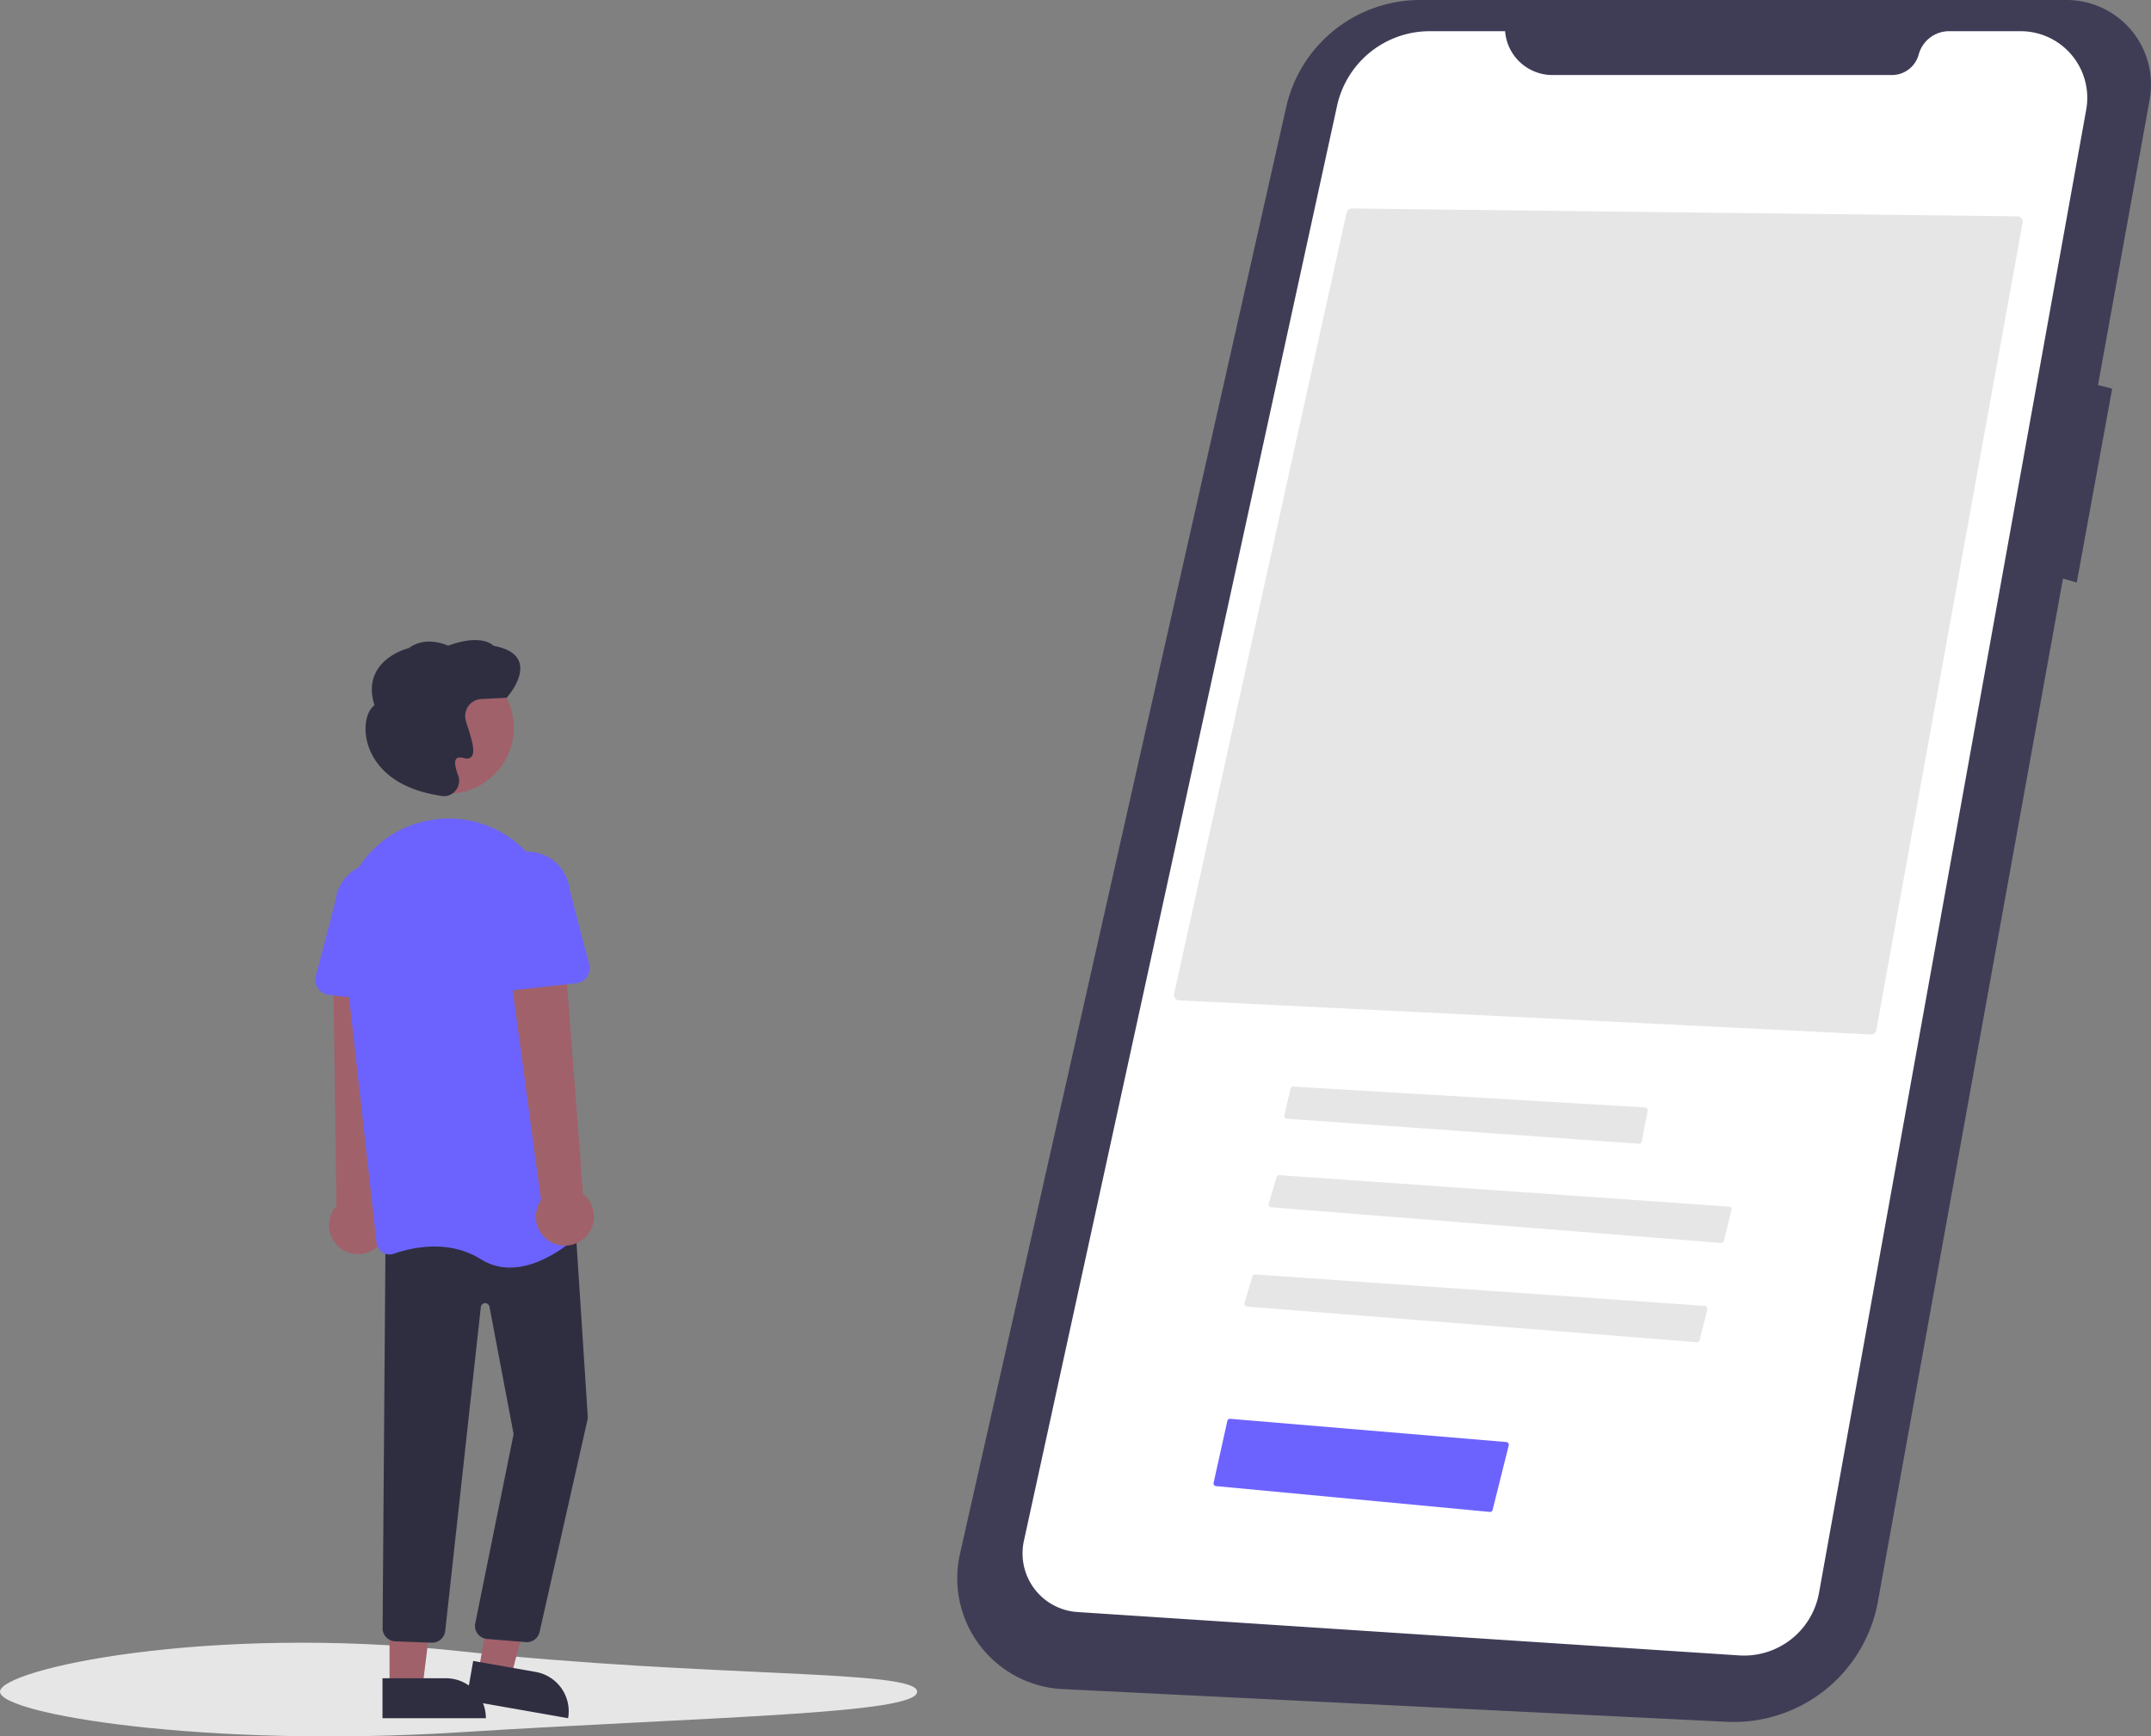 <svg xmlns="http://www.w3.org/2000/svg"
     width="801.575"
     height="647.182"
     viewBox="0 0 801.575 647.182"
>
  <rect x="0" y="0" width="801.575" height="647.182" fill="#808080" stroke="none"/>
  <g id="Group_6"
     data-name="Group 6"
     transform="translate(-231.222 -125)"
  >
    <path id="Path_80"
          data-name="Path 80"
          d="M1001.142,124.77H760.527a51.15,51.15,0,0,0-49.9,39.9L589.051,703.938a41.34,41.34,0,0,0,38.294,50.382L874.7,766.507a54.615,54.615,0,0,0,56.43-44.828L1000.1,340.412l5.131,1.466,13.2-72.265-5.281-1.32,19.251-106.426a31.493,31.493,0,0,0-31.25-37.1Z"
          transform="translate(-0.099 0.231)"
          fill="#3f3d56"
    />
    <path id="Path_81"
          data-name="Path 81"
          d="M792.2,136.395H764.116a35.349,35.349,0,0,0-34.536,27.813l-116.7,534.868A21.9,21.9,0,0,0,632.849,725.6L879.4,741.76a28.367,28.367,0,0,0,29.773-23.277l99.58-552.838a24.846,24.846,0,0,0-24.452-29.25H957.658a11.726,11.726,0,0,0-11.323,8.677h0a10.352,10.352,0,0,1-10,7.661H809.847A17.7,17.7,0,0,1,792.2,136.395Z"
          transform="translate(-0.099 0.231)"
          fill="#fff"
    />
    <path id="Path_93"
          data-name="Path 93"
          d="M928.494,510.313a2,2,0,0,0,2.036-1.638l54.523-300.917a2.021,2.021,0,0,0-.417-1.632,1.962,1.962,0,0,0-1.5-.729l-248.059-2.93h-.023a1.988,1.988,0,0,0-1.925,1.562L668.853,495.179a2.021,2.021,0,0,0,.356,1.648,1.964,1.964,0,0,0,1.473.785Z"
          transform="translate(-0.099 0.231)"
          fill="#e6e6e6"
    />
    <path id="Path_94"
          data-name="Path 94"
          d="M713.229,529.535a1,1,0,0,0-.973.773l-2.323,9.956a1,1,0,0,0,.9,1.225l131.23,9.327a1.009,1.009,0,0,0,1.053-.807l2.234-11.519a1,1,0,0,0-.922-1.188L713.29,529.537Z"
          transform="translate(-0.099 0.465)"
          fill="#e6e6e6"
    />
    <path id="Path_95"
          data-name="Path 95"
          d="M872.666,587.808a1,1,0,0,0,1.051-.758l2.844-11.543a1,1,0,0,0-.9-1.237L708.072,562.549a.989.989,0,0,0-1.029.713l-2.955,9.975a1,1,0,0,0,.878,1.28Z"
          transform="translate(-0.099 0.454)"
          fill="#e6e6e6"
    />
    <path id="Path_96"
          data-name="Path 96"
          d="M863.666,624.808a1,1,0,0,0,1.051-.758l2.844-11.543a1,1,0,0,0-.9-1.237L699.072,599.549a.989.989,0,0,0-1.029.713l-2.955,9.975a1,1,0,0,0,.878,1.28Z"
          transform="translate(-0.099 0.454)"
          fill="#e6e6e6"
    />
    <path id="Path_79"
          data-name="Path 79"
          d="M508.877,752.008c0,8.369-76.605,9.26-170.889,15.153-94.2,5.887-170.889-6.784-170.889-15.153s77.047-25.207,170.889-15.153C432.272,746.957,508.877,743.639,508.877,752.008Z"
          transform="translate(64.123 3.512)"
          fill="#e6e6e6"
    />
    <path id="Path_97"
          data-name="Path 97"
          d="M786.481,688.283a.989.989,0,0,0,1.064-.754l6.013-24.051a1,1,0,0,0-.886-1.24l-102.916-8.656a1.018,1.018,0,0,0-1.06.779l-5.129,23.083a1,1,0,0,0,.883,1.213Z"
          transform="translate(-0.099 0.231)"
          fill="#6c63ff"
    />
    <path id="Path_111"
          data-name="Path 111"
          d="M315.09,570.537a10.743,10.743,0,0,0,1.582-16.4l4.167-93.018L299.624,463.5l1.233,90.985a10.8,10.8,0,0,0,14.234,16.048Z"
          transform="translate(55.741 19.97)"
          fill="#a0616a"
    />
    <path id="Path_112"
          data-name="Path 112"
          d="M69.534,574.966l12.075,2.123,11.934-45.564-15.821-3.133Z"
          transform="translate(340 173)"
          fill="#a0616a"
    />
    <path id="Path_113"
          data-name="Path 113"
          d="M350.232,727.314h38.531V742.2H365.119a14.887,14.887,0,0,1-14.887-14.887Z"
          transform="translate(661.936 1542.365) rotate(-170.029)"
          fill="#2f2e41"
    />
    <path id="Path_114"
          data-name="Path 114"
          d="M36.392,581.01h12.26l5.832-47.288H36.39Z"
          transform="translate(340 173)"
          fill="#a0616a"
    />
    <path id="Path_115"
          data-name="Path 115"
          d="M318.024,730.536h38.531v14.887H332.911a14.887,14.887,0,0,1-14.887-14.887h0Z"
          transform="translate(730.354 1495.915) rotate(179.997)"
          fill="#2f2e41"
    />
    <path id="Path_116"
          data-name="Path 116"
          d="M371.8,717.09a4.735,4.735,0,0,1-.572-.034l-14.43-1.187a4.881,4.881,0,0,1-4.243-5.659l14.325-70.681-9-47.474a1.627,1.627,0,0,0-3.219.16L341.4,712.842a4.924,4.924,0,0,1-5.21,4.437l-13.595-.506a4.888,4.888,0,0,1-4.536-4.631l1.086-145.768,70.481-8.81,4.924,76.041-.02.081-17.991,79.675A4.886,4.886,0,0,1,371.8,717.09Z"
          transform="translate(55.741 19.97)"
          fill="#2f2e41"
    />
    <circle id="Ellipse_16"
            data-name="Ellipse 16"
            cx="24.561"
            cy="24.561"
            r="24.561"
            transform="translate(373.568 371.694)"
            fill="#a0616a"
    />
    <path id="Path_117"
          data-name="Path 117"
          d="M365.53,577.467a20.111,20.111,0,0,1-10.857-3.106c-11.9-7.436-25.411-4.481-32.407-2.057a4.88,4.88,0,0,1-4.221-.481,4.811,4.811,0,0,1-2.224-3.552L303.1,454.646c-2.132-19.038,9.336-36.937,27.268-42.56h0q1.011-.317,2.055-.6a39.569,39.569,0,0,1,32.972,5.723,40.2,40.2,0,0,1,17.167,29.353l10.711,114.387a4.807,4.807,0,0,1-1.527,4.007C387.99,568.428,377.092,577.466,365.53,577.467Z"
          transform="translate(55.741 19.97)"
          fill="#6c63ff"
    />
    <path id="Path_118"
          data-name="Path 118"
          d="M326.789,479.012l-28.7-3.156a5.717,5.717,0,0,1-4.905-7.134l7.306-27.846a15.879,15.879,0,1,1,31.556,3.563l1.085,28.675a5.718,5.718,0,0,1-6.338,5.9Z"
          transform="translate(55.741 19.97)"
          fill="#6c63ff"
    />
    <path id="Path_119"
          data-name="Path 119"
          d="M393.156,566.554a10.743,10.743,0,0,0-.406-16.468l-7.073-92.842-20.789,4.68,12.2,90.414a10.8,10.8,0,0,0,16.064,14.216Z"
          transform="translate(55.741 19.97)"
          fill="#a0616a"
    />
    <path id="Path_120"
          data-name="Path 120"
          d="M356.919,473.176a5.711,5.711,0,0,1-1.818-4.4l1.085-28.675a15.878,15.878,0,1,1,31.556-3.563l7.306,27.846a5.717,5.717,0,0,1-4.905,7.134l-28.7,3.156a5.711,5.711,0,0,1-4.52-1.5Z"
          transform="translate(55.741 19.97)"
          fill="#6c63ff"
    />
    <path id="Path_121"
          data-name="Path 121"
          d="M340.927,401.771a5.683,5.683,0,0,1-1.3-.151l-.125-.03c-21.594-3.3-26.367-15.812-27.414-21.035-1.084-5.408.15-10.628,2.94-12.656-1.521-4.8-1.277-9.061.727-12.662,3.5-6.28,11.081-8.4,12.1-8.664,6.058-4.469,13.306-1.486,14.625-.881,11.719-4.335,16.2-.727,17.008.079,5.238.941,8.431,2.964,9.491,6.016,1.991,5.731-4.305,12.86-4.574,13.161l-.14.156-9.38.447a6.358,6.358,0,0,0-5.981,7.317h0a29.611,29.611,0,0,0,.96,3.355c1.6,5.006,2.8,9.283,1.254,10.909a2.51,2.51,0,0,1-2.625.455c-1.467-.392-2.462-.31-2.958.245-.77.859-.535,3.035.662,6.125a5.739,5.739,0,0,1-1.046,5.847,5.568,5.568,0,0,1-4.226,1.967Z"
          transform="translate(55.741 19.97)"
          fill="#2f2e41"
    />
  </g>
</svg>
